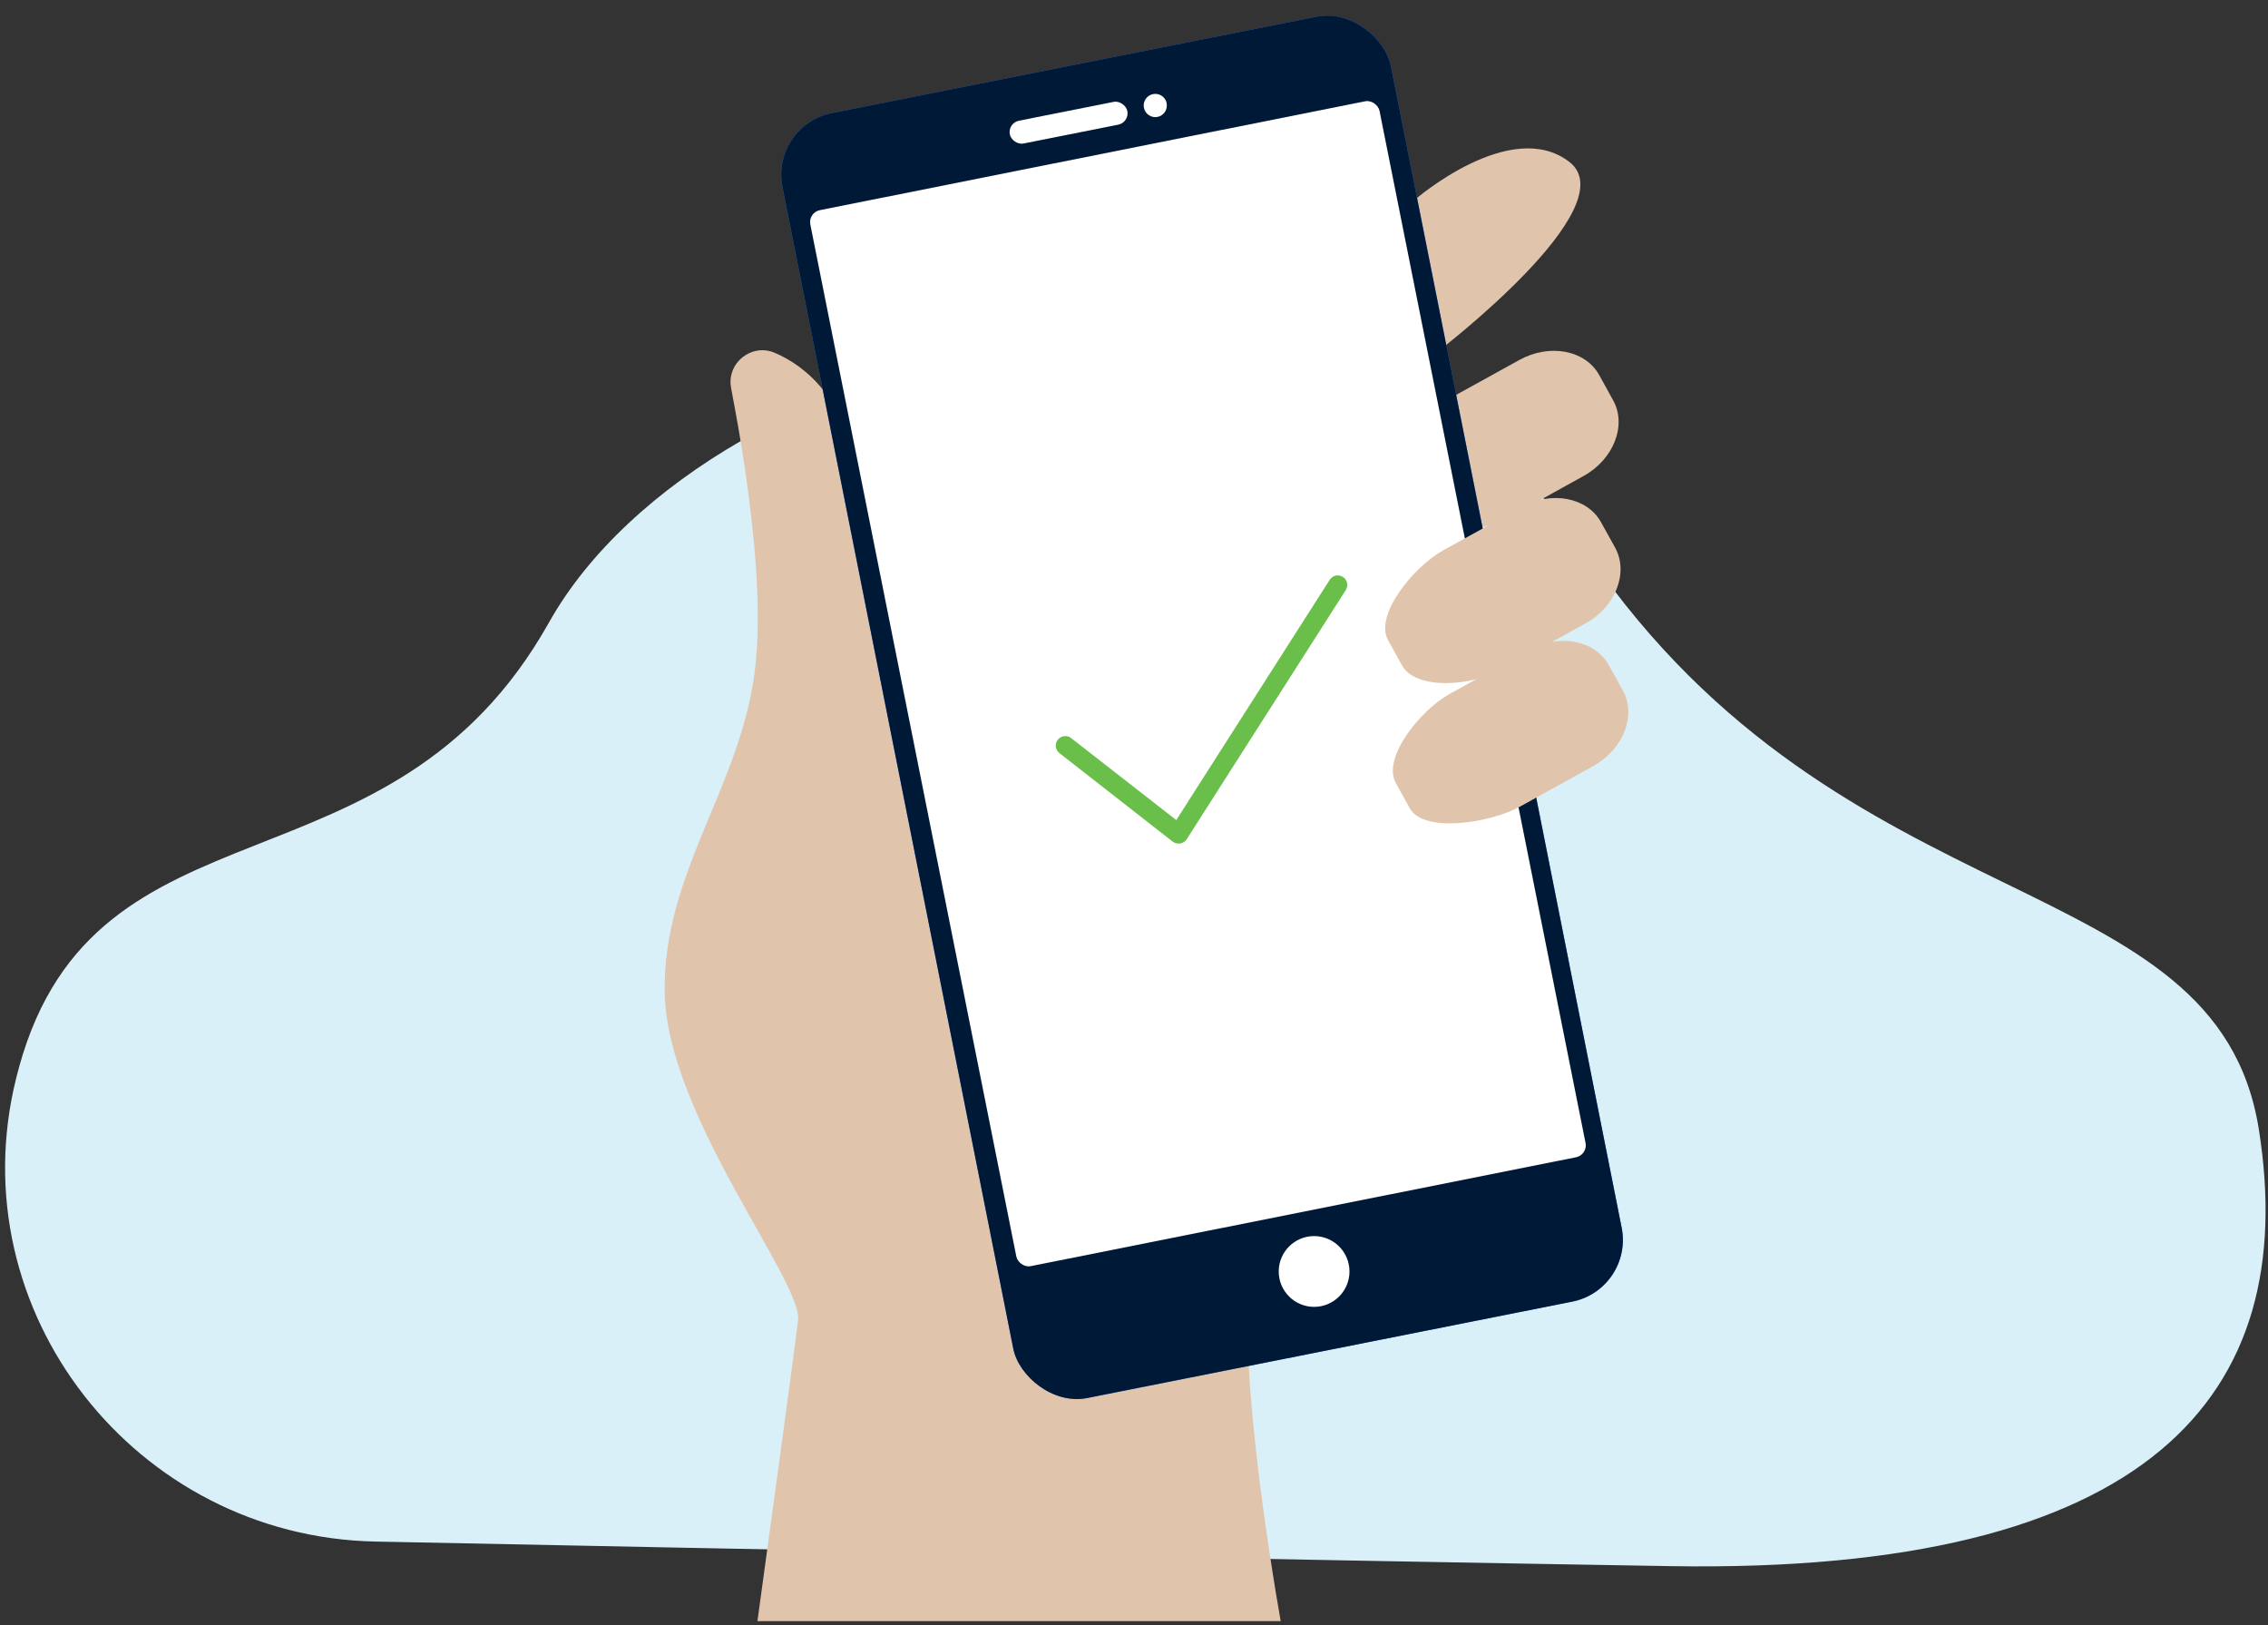 <?xml version="1.0" encoding="UTF-8"?>
<svg width="441px" height="316px" viewBox="0 0 441 316" version="1.1" xmlns="http://www.w3.org/2000/svg" xmlns:xlink="http://www.w3.org/1999/xlink">
    <rect x="0" y="0" width="441" height="316" fill="#333333" stroke="none"/>
    <title>Slice 1</title>
    <g id="Page-1" stroke="none" stroke-width="1" fill="none" fill-rule="evenodd">
        <g id="pay_success" transform="translate(0.99, 0.853)" fill-rule="nonzero">
            <path d="M72.01,298.857 C25.35,297.927 -9.12,254.067 2.15,208.787 C2.34,208.037 2.53,207.287 2.74,206.537 C17.74,152.237 74.88,175.177 105.74,120.197 C136.6,65.217 258.18,34.297 307.87,106.987 C357.56,179.677 430.03,166.987 438.23,218.727 C446.43,270.467 417.01,305.147 323.95,303.637 C257.28,302.547 135.66,300.147 72.01,298.857 Z" id="Path" fill="#DAF0F9"></path>
            <path d="M297.11,177.877 L295.81,179.267 C292.74,182.607 284.39,191.667 275.19,202.087 C273.02,204.547 270.79,207.087 268.56,209.667 C265.22,213.517 261.95,217.367 258.91,221.097 L258.91,221.097 C257.97,222.197 257.1,223.267 256.22,224.337 C254.41,226.567 252.72,228.707 251.17,230.707 C246.51,236.797 243.24,241.707 242.62,244.207 C238.9,259.777 246.15,303.617 248.03,314.327 L146.29,314.327 C149.36,292.057 153.64,260.587 154.19,255.797 C155.03,248.257 128.71,215.887 128.26,192.247 C127.81,168.607 143.44,151.757 145.9,128.507 C147.1,117.567 145.74,103.327 143.99,91.187 C143.08,84.747 141.99,78.977 141.17,74.607 C140.77,72.631 141.377,70.585 142.79,69.147 C143.137,68.784 143.531,68.468 143.96,68.207 C145.669,67.092 147.828,66.923 149.69,67.757 C155.51,70.247 164.15,76.817 165.84,93.297 C165.84,93.297 171.35,123.357 179.24,128.377 C182.45,130.377 183.35,105.767 187.43,108.377 C190.57,110.377 193.94,112.487 197.43,114.717 C197.65,114.847 197.88,115.007 198.11,115.137 C199.53,116.047 200.92,116.947 202.41,117.887 L202.41,117.887 C202.92,118.217 203.41,118.567 203.99,118.887 C204.93,119.497 205.9,120.117 206.91,120.727 C207.101,120.866 207.305,120.987 207.52,121.087 L227.4,133.747 L227.4,133.747 C228.5,134.387 229.6,135.107 230.7,135.817 C231.54,136.367 232.42,136.887 233.29,137.437 C234.36,138.147 235.46,138.827 236.56,139.507 L236.56,139.507 C244.24,144.357 251.75,149.157 258.77,153.587 C259.87,154.297 260.97,154.977 262.04,155.657 C262.91,156.207 263.76,156.757 264.6,157.277 C265.73,157.987 266.77,158.667 267.83,159.387 L267.83,159.387 C281.23,167.827 291.59,174.437 295.38,176.867 C296.56,177.517 297.11,177.847 297.11,177.877 Z" id="Path" fill="#E0C5AC"></path>
            <path d="M274.25,37.877 C274.25,37.877 292.75,21.877 304.13,30.597 C315.51,39.317 278.53,67.527 278.53,67.527 L274.25,37.877 Z" id="Path" fill="#E0C5AC"></path>
            <path d="M306.92,91.697 L292.81,99.507 C286.96,102.737 273.94,104.767 271.25,99.917 L268.52,94.977 C265.84,90.147 273.61,80.647 279.45,77.407 L294.45,69.127 C300.3,65.887 307.28,67.207 309.96,72.057 L312.69,76.997 C315.36,81.847 312.77,88.467 306.92,91.697 Z" id="Path" fill="#E0C5AC"></path>
            <rect id="Rectangle" fill="#3078FF" transform="translate(232.743, 136.667) rotate(-11.24) translate(-232.743, -136.667) " x="172.438" y="9.312" width="120.61" height="254.71" rx="12.22"></rect>
            <rect id="Rectangle" fill="#001936" transform="translate(232.743, 136.667) rotate(-11.24) translate(-232.743, -136.667) " x="172.438" y="9.312" width="120.61" height="254.71" rx="12.22"></rect>
            <circle id="Oval" fill="#FFFFFF" cx="254.53" cy="246.347" r="6.88"></circle>
            <path d="M225.87,19.227 C225.632,18.002 224.446,17.201 223.221,17.439 C221.996,17.676 221.196,18.862 221.433,20.087 C221.67,21.312 222.855,22.113 224.08,21.877 L224.08,21.877 C224.667,21.761 225.183,21.416 225.515,20.919 C225.847,20.422 225.968,19.813 225.85,19.227 L225.87,19.227 Z" id="Path" fill="#FFFFFF"></path>
            <rect id="Rectangle" fill="#FFFFFF" transform="translate(206.79, 23.001) rotate(-11.24) translate(-206.79, -23.001) " x="195.14" y="20.741" width="23.3" height="4.52" rx="2.26"></rect>
            <rect id="Rectangle" fill="#FFFFFF" transform="translate(231.941, 132.076) rotate(-11.29) translate(-231.941, -132.076) " x="175.511" y="27.396" width="112.86" height="209.36" rx="2.36"></rect>
            <path d="M307.31,120.347 L290.98,129.347 C285.14,132.577 274.32,133.347 271.64,128.537 L268.9,123.597 C266.22,118.747 273.81,109.367 279.66,106.127 L294.82,97.747 C300.66,94.507 307.64,95.827 310.32,100.677 L313.06,105.617 C315.74,110.497 313.15,117.147 307.31,120.347 Z" id="Path" fill="#E0C5AC"></path>
            <path d="M308.81,148.087 L294.6,155.947 C288.76,159.187 275.83,161.157 273.14,156.307 L270.41,151.367 C267.73,146.517 275.11,137.247 280.96,134.017 L296.33,125.517 C302.17,122.277 309.15,123.607 311.83,128.457 L314.57,133.387 C317.25,138.237 314.66,144.857 308.81,148.087 Z" id="Path" fill="#E0C5AC"></path>
            <path d="M228.15,163.147 C227.737,163.149 227.335,163.012 227.01,162.757 L205.01,145.567 C204.488,145.159 204.224,144.505 204.316,143.849 C204.408,143.194 204.842,142.637 205.456,142.389 C206.069,142.141 206.768,142.239 207.29,142.647 L227.73,158.587 L257.57,111.867 C258.122,111.005 259.268,110.754 260.13,111.307 C260.992,111.859 261.242,113.005 260.69,113.867 L229.76,162.307 C229.478,162.746 229.024,163.047 228.51,163.137 C228.391,163.153 228.27,163.156 228.15,163.147 Z" id="Path" fill="#6ABF4B"></path>
        </g>
    </g>
</svg>